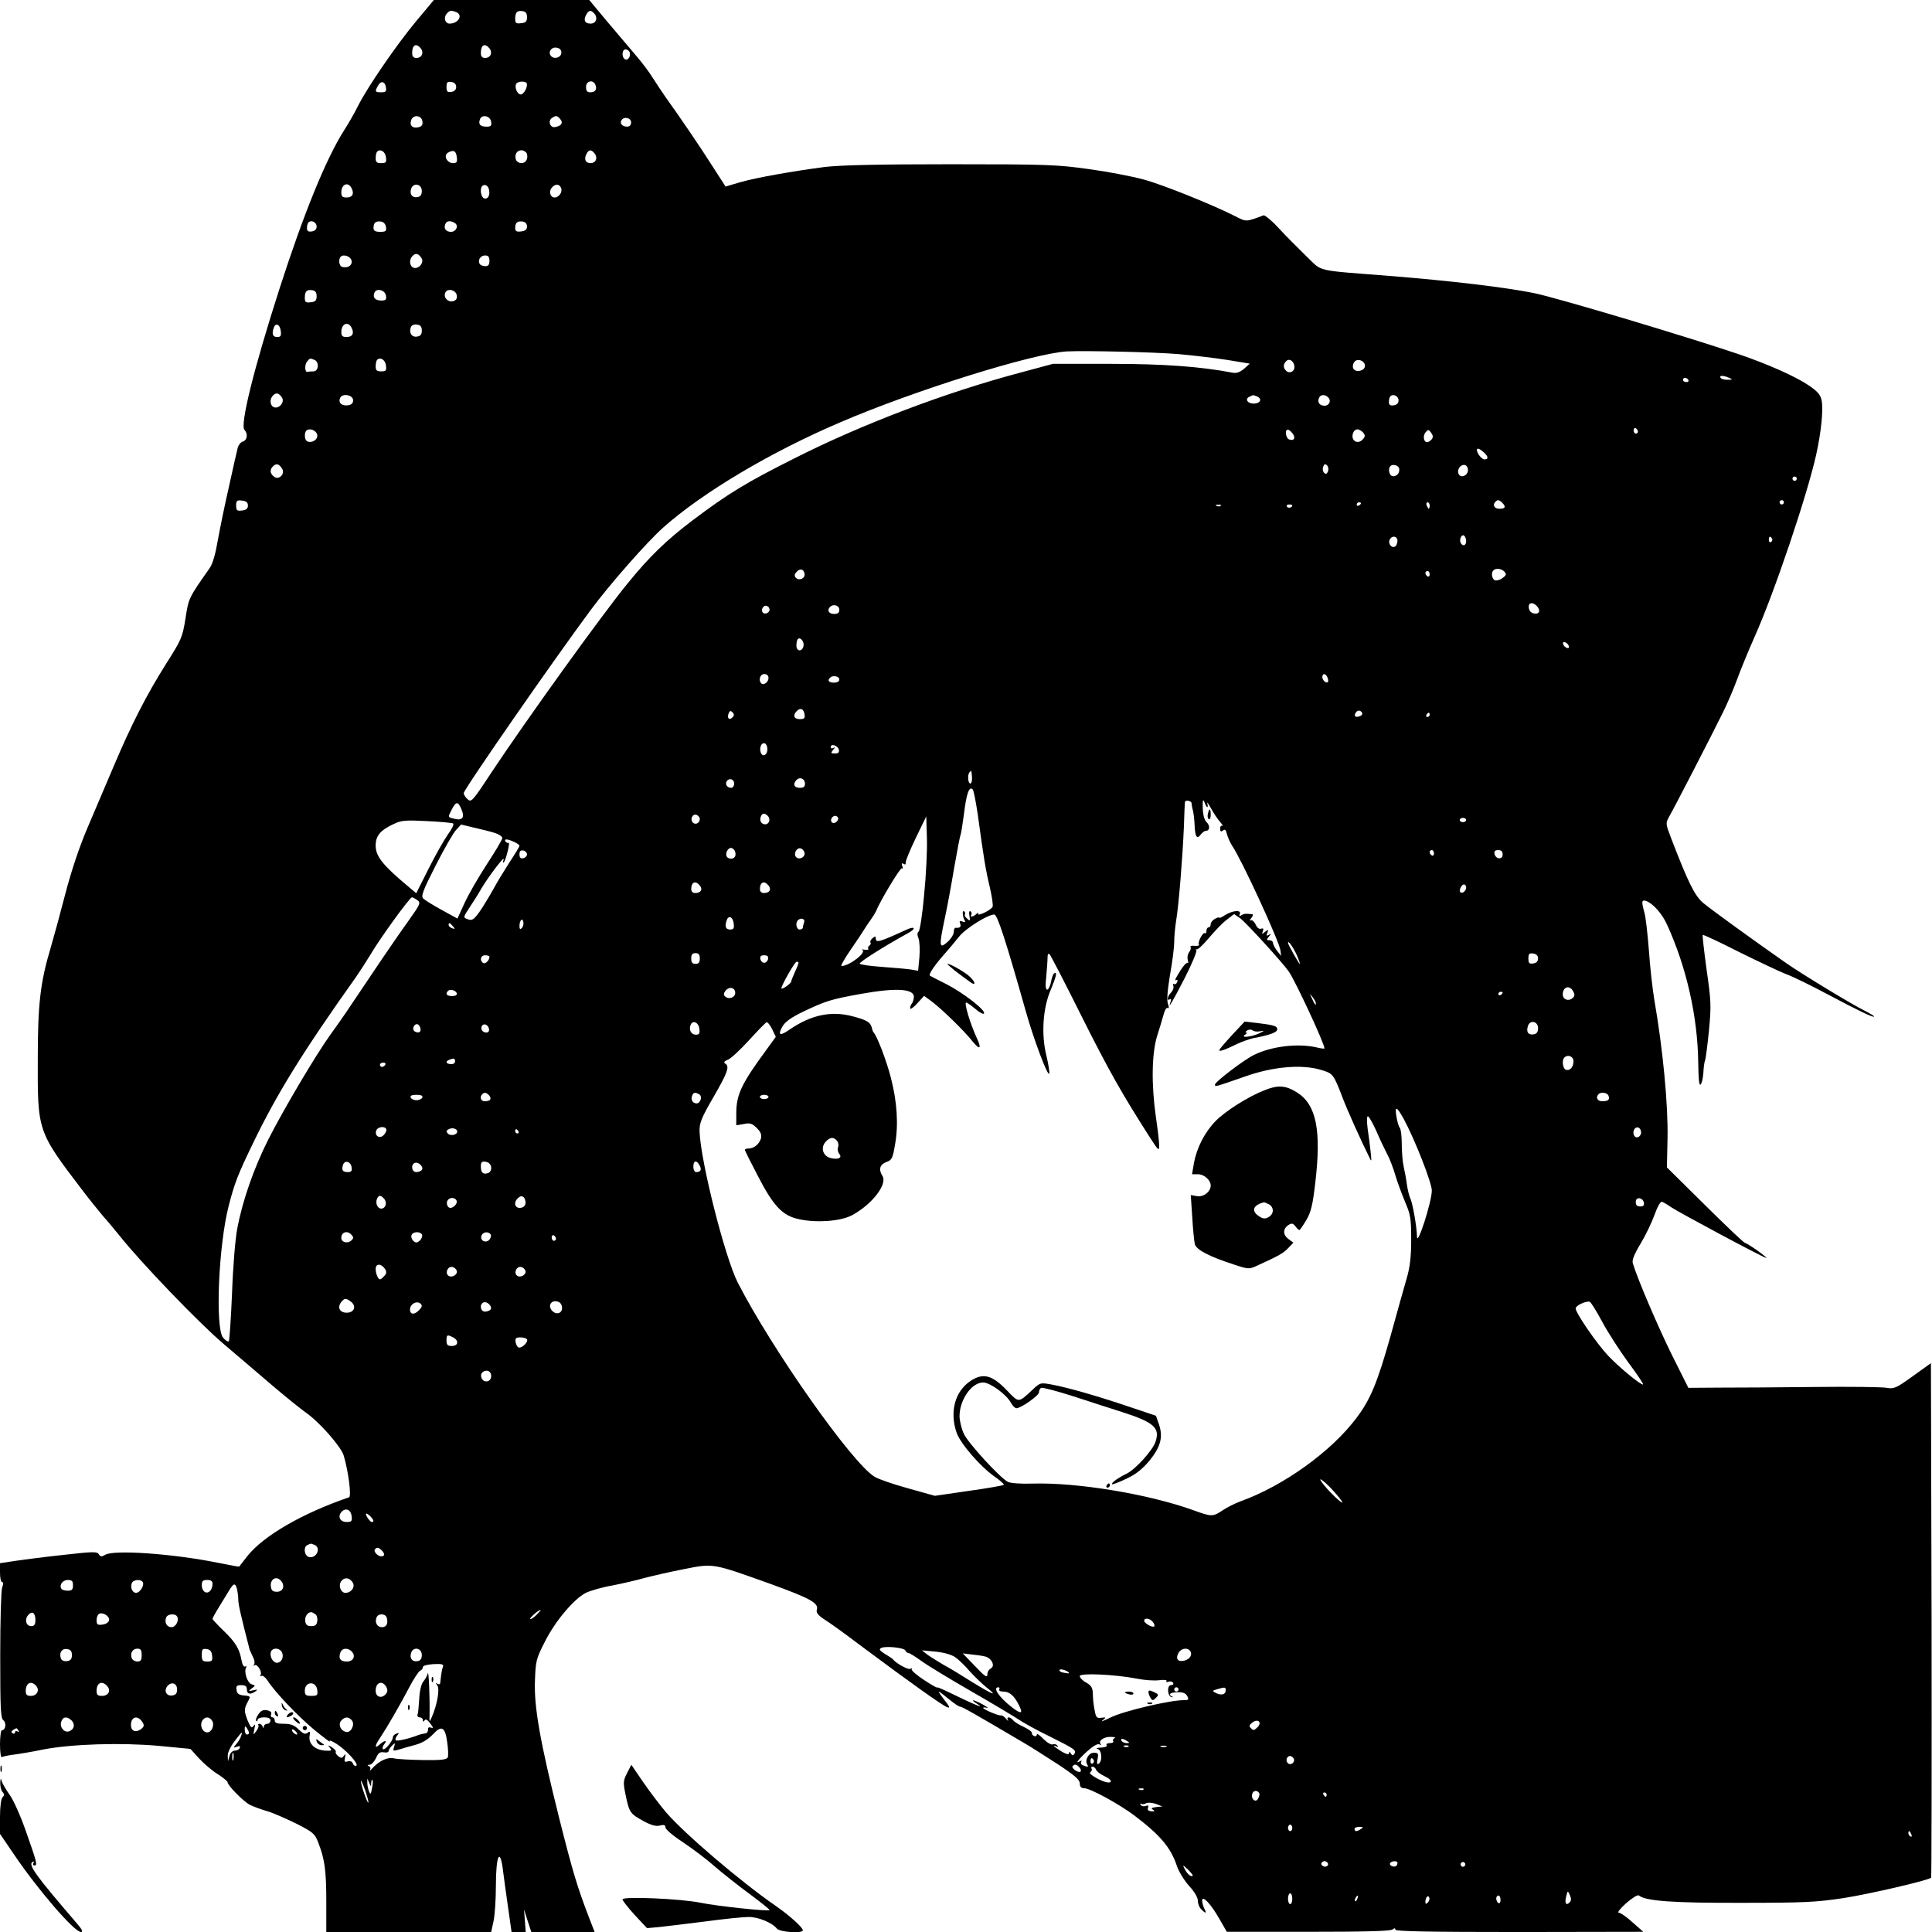 <?xml version="1.0" standalone="no"?>
<!DOCTYPE svg PUBLIC "-//W3C//DTD SVG 20010904//EN"
 "http://www.w3.org/TR/2001/REC-SVG-20010904/DTD/svg10.dtd">
<svg version="1.0" xmlns="http://www.w3.org/2000/svg"
 width="900pt" height="900pt" viewBox="0 0 900 900"
 preserveAspectRatio="xMidYMid meet">

<g transform="translate(0,900) scale(0.1,-0.1)"
fill="#000000" stroke="none">
<path d="M1940 8903 c-91 -109 -225 -304 -271 -394 -16 -33 -46 -85 -66 -116
-84 -132 -188 -387 -301 -738 -120 -373 -185 -636 -163 -658 17 -17 13 -48 -8
-54 -10 -3 -21 -17 -24 -31 -4 -15 -22 -94 -40 -177 -19 -82 -42 -195 -52
-250 -11 -65 -24 -111 -38 -131 -99 -141 -98 -139 -113 -235 -14 -89 -19 -99
-92 -214 -88 -140 -158 -275 -243 -476 -34 -79 -88 -207 -121 -284 -38 -89
-76 -202 -104 -310 -24 -93 -55 -206 -68 -250 -48 -160 -60 -262 -60 -515 -1
-342 -3 -338 212 -620 31 -41 73 -92 92 -115 20 -22 53 -62 75 -89 103 -130
374 -411 486 -506 68 -58 172 -146 231 -197 59 -50 127 -105 151 -122 63 -43
165 -159 178 -201 22 -74 37 -191 25 -195 -217 -74 -398 -179 -473 -273 -20
-26 -38 -48 -39 -50 0 -1 -45 7 -99 18 -206 42 -485 62 -525 37 -17 -10 -22
-9 -30 3 -8 13 -28 12 -162 -3 -84 -9 -186 -22 -226 -28 l-72 -11 0 -44 c0
-24 4 -44 10 -44 6 0 6 -9 0 -25 -5 -13 -9 -156 -9 -316 0 -250 2 -294 15
-303 15 -12 10 -46 -7 -46 -5 0 -9 -30 -9 -66 0 -38 4 -63 9 -59 6 3 29 8 53
11 24 3 86 13 138 24 135 26 364 33 541 17 l146 -14 41 -45 c23 -25 62 -58 87
-73 25 -16 45 -33 45 -37 0 -15 73 -89 103 -105 16 -8 53 -22 81 -30 28 -8 89
-35 136 -58 77 -39 87 -47 102 -87 30 -76 38 -129 38 -275 l0 -143 384 0 384
0 11 50 c6 28 11 101 11 163 0 148 20 186 34 67 4 -30 14 -106 23 -167 l16
-113 33 0 33 0 -4 53 -4 52 17 -53 17 -52 147 0 148 0 -26 67 c-56 146 -77
217 -139 463 -89 356 -118 519 -113 641 3 92 6 103 47 183 48 95 134 197 190
226 21 10 75 26 122 34 46 9 116 25 154 36 39 10 121 29 184 41 135 27 131 27
399 -69 188 -68 227 -90 217 -121 -4 -13 6 -26 37 -46 24 -15 95 -66 158 -114
251 -187 389 -285 413 -294 14 -5 10 4 -13 33 -17 22 -29 40 -27 40 3 0 24
-16 47 -35 23 -19 46 -35 52 -35 9 0 64 -31 303 -172 28 -16 96 -60 152 -96
79 -52 102 -72 103 -89 0 -16 6 -23 20 -23 28 0 162 -73 234 -127 121 -92 170
-149 199 -237 9 -26 35 -68 57 -92 24 -26 40 -53 40 -68 0 -14 7 -32 16 -40
21 -22 27 -20 14 3 -5 11 -10 28 -10 37 0 28 41 -15 81 -86 l34 -59 379 0
c260 0 384 3 393 11 9 7 13 7 13 -1 0 -8 157 -11 578 -11 l577 1 -50 44 c-27
25 -56 45 -64 45 -9 0 7 20 34 44 30 26 54 41 60 36 31 -26 162 -35 480 -34
289 0 347 3 472 22 123 19 397 83 409 95 2 2 3 542 2 1200 l-3 1197 -85 -61
c-76 -55 -88 -60 -120 -54 -19 4 -172 6 -340 4 -168 -2 -368 -3 -445 -3 l-140
-1 -77 154 c-64 130 -158 348 -182 427 -4 14 7 42 36 90 23 38 52 98 65 134
13 37 28 64 35 62 6 -2 25 -13 42 -25 33 -23 433 -237 444 -237 4 0 -15 16
-42 35 -27 19 -53 35 -57 35 -5 0 -88 79 -186 176 l-178 176 3 137 c3 152 -21
412 -62 646 -8 50 -20 153 -25 230 -6 77 -15 156 -21 175 -14 50 -13 60 8 53
33 -12 75 -59 99 -113 90 -198 141 -426 144 -638 1 -78 4 -111 11 -104 6 6 11
30 13 54 1 24 4 50 8 58 3 8 11 71 18 140 11 115 10 137 -11 283 -12 87 -20
160 -18 162 2 2 78 -33 168 -79 91 -45 190 -92 221 -104 31 -11 120 -55 197
-96 139 -74 212 -109 212 -101 0 3 -19 14 -42 26 -63 31 -293 171 -365 221
-152 106 -352 251 -389 282 -40 34 -70 95 -151 306 -24 63 -24 66 -8 95 23 39
197 377 248 480 22 44 53 116 69 160 16 44 52 132 80 195 94 210 245 659 288
850 24 108 34 210 26 254 -5 26 -18 42 -59 70 -60 41 -189 99 -327 146 -242
82 -847 263 -955 285 -135 27 -386 57 -675 80 -353 28 -306 17 -386 93 -38 37
-96 95 -128 130 -32 35 -64 61 -70 59 -83 -31 -79 -31 -132 -4 -109 55 -340
148 -427 171 -51 14 -164 36 -252 48 -149 21 -194 23 -645 23 -344 0 -516 -4
-590 -13 -152 -20 -315 -49 -393 -71 l-67 -20 -58 90 c-56 89 -164 247 -219
323 -15 21 -42 62 -60 90 -17 28 -53 76 -80 107 -26 31 -86 101 -133 157 l-85
102 -362 0 -362 0 -81 -97z m184 41 c35 -13 12 -54 -30 -54 -20 0 -29 27 -14
45 14 17 21 18 44 9z m331 -24 c0 -20 -6 -26 -27 -28 -24 -3 -28 0 -28 21 0
30 9 39 35 35 14 -2 20 -10 20 -28z m315 15 c16 -20 6 -45 -19 -45 -26 0 -34
15 -21 40 13 24 23 25 40 5z m-810 -160 c16 -20 5 -45 -20 -45 -14 0 -20 7
-20 23 0 38 18 48 40 22z m320 0 c16 -20 5 -45 -20 -45 -14 0 -20 7 -20 23 0
38 18 48 40 22z m335 -20 c0 -22 -31 -33 -47 -17 -17 17 -1 44 24 40 15 -2 23
-10 23 -23z m318 2 c7 -19 -8 -41 -22 -33 -16 10 -14 46 3 46 8 0 16 -6 19
-13z m-1135 -165 c3 -18 -2 -22 -22 -22 -29 0 -31 3 -15 31 13 25 33 20 37 -9z
m327 3 c0 -13 -8 -21 -22 -23 -19 -3 -23 1 -23 23 0 22 4 26 23 23 14 -2 22
-10 22 -23z m328 18 c8 -14 -12 -53 -27 -53 -16 0 -31 34 -21 50 7 12 42 13
48 3z m321 -9 c8 -21 -1 -34 -25 -34 -14 0 -19 7 -19 25 0 29 34 36 44 9z
m-806 -170 c2 -14 -3 -23 -16 -26 -29 -8 -45 6 -37 31 9 29 49 25 53 -5z m320
-1 c3 -19 -1 -23 -22 -23 -29 0 -39 11 -30 35 10 24 48 15 52 -12z m322 12
c15 -18 5 -32 -25 -37 -23 -4 -34 30 -13 43 18 12 24 11 38 -6z m330 -15 c0
-13 -7 -20 -19 -20 -22 0 -35 15 -26 30 12 19 45 11 45 -10z m-1142 -163 c3
-23 0 -27 -22 -27 -21 0 -26 5 -26 23 0 13 3 27 7 31 15 14 38 0 41 -27z m330
0 c3 -22 -1 -27 -17 -27 -29 0 -47 36 -24 49 26 15 38 8 41 -22z m326 18 c8
-23 -4 -45 -25 -45 -11 0 -22 7 -25 15 -9 23 3 45 25 45 10 0 21 -7 25 -15z
m316 0 c16 -20 6 -45 -19 -45 -23 0 -32 18 -19 43 11 21 22 22 38 2z m-1132
-162 c13 -26 4 -43 -24 -43 -18 0 -24 5 -24 23 0 40 32 52 48 20z m327 -13 c0
-16 -6 -26 -19 -28 -25 -5 -39 12 -31 38 10 31 50 24 50 -10z m313 6 c6 -27
-6 -46 -23 -40 -15 6 -21 45 -8 58 11 10 28 1 31 -18z m336 8 c7 -19 -10 -44
-31 -44 -19 0 -28 27 -13 45 16 20 36 19 44 -1z m-1139 -179 c0 -13 -8 -21
-22 -23 -17 -3 -23 2 -23 16 0 10 3 22 7 26 13 13 38 1 38 -19z m323 -2 c3
-20 -1 -23 -27 -23 -23 0 -31 5 -31 18 0 25 10 33 35 30 12 -2 21 -12 23 -25z
m321 18 c19 -12 6 -41 -18 -41 -23 0 -35 15 -27 35 6 17 24 19 45 6z m336 -16
c0 -14 -8 -21 -27 -23 -22 -3 -28 1 -28 16 0 25 10 33 35 30 12 -2 20 -10 20
-23z m-491 -148 c13 -21 -15 -53 -38 -44 -19 8 -21 38 -4 55 15 15 28 11 42
-11z m-326 -13 c3 -22 -20 -35 -45 -27 -14 5 -17 35 -6 47 14 14 48 1 51 -20z
m642 1 c0 -18 -5 -25 -19 -25 -11 0 -23 5 -26 10 -11 18 3 40 25 40 15 0 20
-7 20 -25z m-805 -165 c0 -20 -6 -26 -27 -28 -24 -3 -28 0 -28 21 0 30 9 39
35 35 14 -2 20 -10 20 -28z m323 3 c3 -19 -1 -23 -22 -23 -28 0 -41 14 -32 36
9 24 50 13 54 -13z m330 1 c2 -15 -3 -23 -17 -27 -24 -6 -46 16 -37 39 9 23
50 14 54 -12z m-820 -167 c3 -22 -1 -27 -17 -27 -21 0 -26 15 -15 45 9 23 29
13 32 -18z m330 16 c13 -26 4 -43 -24 -43 -18 0 -24 5 -24 23 0 40 32 52 48
20z m327 -13 c0 -18 -6 -26 -23 -28 -24 -4 -38 18 -28 44 3 9 15 14 28 12 17
-2 23 -10 23 -28z m3530 -110 c66 -6 167 -18 224 -27 l103 -17 -27 -24 c-19
-16 -35 -22 -54 -18 -146 28 -317 41 -566 41 l-270 0 -145 -39 c-352 -93 -740
-240 -1059 -401 -225 -113 -309 -164 -476 -290 -120 -91 -199 -167 -299 -290
-117 -142 -476 -641 -639 -887 -86 -131 -92 -137 -109 -121 -10 9 -18 22 -18
28 0 17 422 625 593 855 89 120 260 314 336 382 183 163 500 352 826 491 349
150 899 321 1055 330 91 4 408 -3 525 -13z m-4031 -26 c24 -9 21 -54 -4 -54
-11 0 -23 -1 -27 -2 -13 -5 -15 32 -3 47 14 17 13 17 34 9z m334 -27 c3 -23 0
-27 -22 -27 -21 0 -26 5 -26 23 0 13 3 27 7 31 15 14 38 0 41 -27z m4232 -7
c0 -22 -24 -32 -39 -17 -14 14 -14 30 1 45 15 15 38 -2 38 -28z m328 2 c-4
-22 -46 -28 -54 -8 -4 9 -1 23 6 31 16 19 53 1 48 -23z m1697 -52 c18 -8 17
-9 -7 -9 -15 -1 -30 4 -33 9 -7 12 12 12 40 0z m-190 -10 c3 -5 -1 -10 -9 -10
-9 0 -16 5 -16 10 0 6 4 10 9 10 6 0 13 -4 16 -10z m-6551 -83 c13 -21 -15
-53 -38 -44 -19 8 -21 38 -4 55 15 15 28 11 42 -11z m331 -12 c0 -13 -8 -21
-24 -23 -28 -4 -46 11 -37 33 9 25 61 16 61 -10z m4209 19 c28 -11 18 -34 -14
-34 -30 0 -43 23 -17 33 6 3 13 6 14 6 1 1 8 -2 17 -5z m333 -5 c16 -16 5 -39
-17 -39 -23 0 -34 16 -26 35 6 18 28 19 43 4z m328 -14 c0 -13 -8 -21 -22 -23
-17 -3 -23 2 -23 16 0 10 3 22 7 26 13 13 38 1 38 -19z m1115 -146 c0 -5 -4
-9 -10 -9 -5 0 -10 7 -10 16 0 8 5 12 10 9 6 -3 10 -10 10 -16z m-6152 -16 c3
-22 -28 -40 -48 -28 -12 7 -13 38 -3 49 15 14 48 1 51 -21z m4546 4 c12 -19 3
-32 -19 -24 -17 7 -21 51 -3 45 6 -2 16 -12 22 -21z m326 8 c10 -12 10 -18 0
-30 -25 -30 -61 -7 -46 30 3 8 12 15 19 15 8 0 20 -7 27 -15z m319 -32 c-6 -7
-16 -13 -21 -13 -16 0 -21 30 -7 46 12 14 14 14 26 -2 9 -13 10 -21 2 -31z
m243 -60 c22 -20 23 -33 3 -33 -12 0 -35 28 -35 44 0 11 13 6 32 -11z m-5598
-76 c16 -25 -16 -56 -38 -37 -19 15 -20 32 -4 48 15 15 28 11 42 -11z m4872
-13 c-5 -13 -10 -14 -18 -6 -6 6 -8 18 -4 28 5 13 10 14 18 6 6 -6 8 -18 4
-28z m332 2 c-4 -25 -36 -34 -44 -12 -10 26 3 45 26 39 14 -4 20 -12 18 -27z
m320 0 c-4 -25 -36 -34 -44 -12 -8 21 13 46 32 39 8 -3 14 -15 12 -27z m1532
-36 c0 -5 -4 -10 -10 -10 -5 0 -10 5 -10 10 0 6 5 10 10 10 6 0 10 -4 10 -10z
m-7215 -125 c0 -14 -8 -21 -27 -23 -24 -3 -28 0 -28 23 0 23 4 26 28 23 19 -2
27 -9 27 -23z m5843 13 c19 -19 14 -28 -13 -28 -24 0 -34 18 -18 33 9 10 17 9
31 -5z m1312 2 c0 -5 -4 -10 -10 -10 -5 0 -10 5 -10 10 0 6 5 10 10 10 6 0 10
-4 10 -10z m-1970 -4 c0 -3 -4 -8 -10 -11 -5 -3 -10 -1 -10 4 0 6 5 11 10 11
6 0 10 -2 10 -4z m320 -11 c0 -8 -2 -15 -4 -15 -2 0 -6 7 -10 15 -3 8 -1 15 4
15 6 0 10 -7 10 -15z m-973 -1 c-3 -3 -12 -4 -19 -1 -8 3 -5 6 6 6 11 1 17 -2
13 -5z m333 2 c0 -11 -19 -15 -25 -6 -3 5 1 10 9 10 9 0 16 -2 16 -4z m810
-167 c0 -20 -15 -26 -25 -9 -9 15 3 43 15 35 5 -3 10 -15 10 -26z m-320 2 c0
-11 -5 -23 -11 -27 -15 -9 -33 12 -26 30 9 23 37 20 37 -3z m1745 10 c3 -5 1
-12 -5 -16 -5 -3 -10 1 -10 9 0 18 6 21 15 7z m-4507 -164 c4 -21 -25 -34 -40
-19 -8 8 -8 16 2 27 16 19 34 15 38 -8z m3261 9 c10 -11 7 -17 -10 -29 -12 -9
-28 -13 -35 -10 -14 5 -19 35 -7 46 11 12 40 8 52 -7z m-349 -12 c0 -8 -4 -12
-10 -9 -5 3 -10 10 -10 16 0 5 5 9 10 9 6 0 10 -7 10 -16z m498 -146 c20 -20
14 -40 -10 -36 -15 2 -24 11 -26 26 -4 24 16 30 36 10z m-3573 -19 c0 -7 -8
-15 -17 -17 -18 -3 -25 18 -11 32 10 10 28 1 28 -15z m325 1 c0 -15 -7 -20
-25 -20 -24 0 -34 18 -18 33 15 15 43 7 43 -13z m-167 -170 c-7 -28 -33 -25
-33 3 0 13 3 27 7 30 11 12 31 -13 26 -33z m3565 1 c3 -8 -1 -12 -9 -9 -7 2
-15 10 -17 17 -3 8 1 12 9 9 7 -2 15 -10 17 -17z m-3728 -150 c0 -19 -23 -35
-34 -24 -14 15 -5 43 14 43 13 0 20 -7 20 -19z m2604 3 c4 -9 4 -19 2 -21 -8
-8 -26 8 -26 23 0 19 16 18 24 -2z m-2274 -9 c0 -9 -9 -15 -25 -15 -24 0 -32
10 -18 23 12 13 43 7 43 -8z m-162 -163 c3 -18 -2 -22 -22 -22 -28 0 -34 18
-14 38 17 17 32 10 36 -16z m-336 -14 c-15 -15 -26 -4 -18 18 5 13 9 15 18 6
9 -9 9 -15 0 -24z m2933 22 c3 -6 -1 -13 -10 -16 -19 -8 -30 0 -20 15 8 14 22
14 30 1z m315 -10 c0 -5 -5 -10 -11 -10 -5 0 -7 5 -4 10 3 6 8 10 11 10 2 0 4
-4 4 -10z m-3085 -160 c0 -27 -22 -39 -31 -16 -8 22 3 49 19 43 6 -2 12 -14
12 -27z m333 -3 c2 -12 -3 -17 -18 -17 -20 0 -21 2 -9 17 10 11 10 14 2 9 -8
-4 -13 -2 -13 4 0 18 34 7 38 -13z m620 -127 c1 -16 -2 -30 -8 -30 -11 0 -14
43 -3 53 9 10 8 10 11 -23z m-778 -31 c0 -14 -7 -19 -25 -19 -26 0 -33 18 -14
37 16 16 39 5 39 -18z m-330 1 c0 -11 -6 -20 -14 -20 -18 0 -29 16 -21 30 11
18 35 11 35 -10z m1135 -145 c27 -199 37 -259 56 -338 10 -43 16 -84 13 -91
-3 -7 -20 -19 -39 -28 -20 -9 -32 -11 -28 -4 3 6 0 5 -8 -1 -15 -15 -33 -17
-24 -4 3 5 1 12 -4 16 -6 3 -8 -6 -5 -21 4 -24 3 -26 -10 -14 -9 7 -14 16 -11
20 3 5 1 11 -4 15 -10 6 -7 -27 4 -45 4 -6 -1 -7 -11 -3 -13 5 -16 3 -11 -10
6 -15 -2 -21 -23 -19 -3 0 -7 -9 -7 -21 -1 -12 -15 -33 -30 -46 -38 -33 -39
-19 -13 105 12 55 32 163 45 242 14 79 27 147 29 151 3 4 10 50 17 102 11 92
24 128 40 112 5 -5 15 -58 24 -118z m1069 35 c3 0 3 8 0 18 -3 9 5 -1 17 -23
12 -22 31 -51 43 -64 11 -13 16 -22 11 -18 -6 3 -11 -3 -11 -13 0 -14 4 -16
13 -9 9 8 14 4 19 -18 4 -15 15 -39 24 -53 43 -62 220 -446 225 -488 l3 -25
-19 24 c-10 13 -19 30 -19 37 0 6 -7 12 -16 12 -14 0 -15 2 -3 17 12 14 12 16
0 8 -11 -6 -13 -4 -7 10 6 16 4 16 -11 4 -15 -12 -16 -12 -10 3 4 12 2 15 -8
12 -9 -4 -19 4 -26 20 -7 14 -17 22 -23 19 -6 -4 -5 1 3 10 7 9 10 18 5 18
-31 4 -40 3 -52 -5 -9 -6 -11 -4 -6 7 7 20 -35 16 -71 -7 -14 -9 -25 -14 -25
-11 0 3 -9 1 -20 -5 -11 -6 -20 -17 -20 -25 0 -8 -4 -15 -10 -15 -5 0 -10 -7
-10 -17 0 -9 -3 -13 -7 -10 -8 8 -35 -42 -28 -53 3 -5 -6 -7 -20 -6 -13 2 -22
-1 -19 -6 3 -5 0 -15 -6 -23 -7 -8 -10 -24 -7 -36 3 -12 3 -18 0 -15 -6 6 -28
-22 -51 -63 -8 -13 -9 -20 -3 -17 7 4 8 1 5 -8 -3 -9 -10 -13 -15 -10 -5 3 -6
-1 -3 -9 3 -8 -2 -21 -10 -30 -18 -17 -22 -42 -6 -32 6 4 7 -1 3 -12 -14 -39
7 -3 66 111 33 65 58 124 54 130 -3 6 -3 8 1 4 5 -4 30 20 57 52 27 32 64 71
83 85 l35 27 29 -20 c26 -19 198 -207 226 -248 32 -47 166 -335 166 -358 0 -2
-17 0 -37 5 -88 20 -212 5 -293 -36 -48 -24 -180 -125 -180 -137 0 -12 -2 -12
139 37 129 46 262 58 352 32 60 -18 60 -18 104 -132 21 -56 86 -200 121 -270
14 -30 14 -30 9 20 -3 28 -9 76 -14 108 -4 33 -4 57 1 57 5 0 22 -30 39 -67
16 -38 39 -86 50 -107 12 -21 29 -66 39 -100 10 -34 31 -90 46 -126 25 -58 28
-77 28 -175 0 -80 -6 -129 -21 -180 -11 -38 -46 -162 -77 -275 -60 -212 -92
-289 -156 -374 -117 -157 -341 -318 -542 -390 -26 -10 -63 -28 -83 -42 -45
-30 -51 -30 -136 1 -208 75 -539 130 -749 124 -56 -2 -103 2 -115 8 -40 22
-185 181 -205 224 -11 24 -20 61 -20 82 0 76 56 157 110 157 32 0 109 -56 129
-94 8 -14 19 -26 26 -26 21 0 105 59 105 74 0 8 4 17 10 21 5 3 74 -15 152
-40 79 -26 179 -58 223 -72 150 -48 180 -74 158 -139 -13 -40 -93 -128 -133
-148 -43 -21 -75 -44 -69 -50 2 -2 32 9 67 26 45 21 74 45 107 84 52 64 64
110 44 169 l-14 40 -125 42 c-148 50 -284 89 -359 103 -54 10 -55 10 -90 -23
-69 -64 -63 -63 -122 -2 -68 70 -109 81 -168 42 -72 -48 -98 -143 -65 -240 18
-52 112 -161 181 -208 24 -17 42 -33 39 -36 -3 -3 -76 -16 -163 -28 l-158 -23
-125 35 c-69 19 -139 43 -156 54 -106 65 -476 591 -637 904 -60 118 -174 568
-178 705 -1 38 8 62 65 160 67 116 76 143 54 156 -8 5 -4 11 14 18 14 6 58 47
98 91 40 44 76 81 81 83 5 2 16 -13 26 -32 l17 -36 -42 -58 c-118 -160 -142
-211 -142 -299 l0 -55 35 6 c29 6 39 3 61 -19 18 -18 23 -31 19 -48 -8 -27
-33 -47 -57 -47 -10 0 -18 -3 -18 -6 0 -4 26 -56 58 -117 75 -146 117 -191
197 -207 81 -17 189 -9 242 18 92 48 169 145 144 184 -19 30 -13 53 18 65 26
9 30 17 41 84 16 91 9 198 -20 309 -19 76 -65 196 -80 210 -3 3 -6 12 -8 20
-6 28 -23 38 -87 55 -101 28 -197 8 -298 -62 -45 -31 -55 -25 -31 17 13 21 42
42 99 69 103 49 127 56 264 81 174 31 255 24 248 -19 -2 -11 -6 -24 -10 -27
-4 -4 -7 -13 -7 -21 0 -7 15 3 33 23 l32 35 34 -25 c45 -33 152 -137 189 -184
38 -47 47 -39 20 18 -29 64 -58 160 -47 160 4 0 24 -14 43 -30 19 -17 37 -26
40 -21 9 15 -99 98 -178 138 -39 19 -72 37 -74 38 -7 6 20 46 61 93 23 26 57
66 75 89 31 39 134 103 164 103 14 0 54 -123 145 -445 37 -133 105 -314 111
-296 2 7 -4 44 -13 82 -25 99 -17 222 19 306 27 65 32 88 17 79 -5 -3 -12 -22
-15 -41 -4 -19 -12 -35 -18 -35 -7 0 -9 20 -4 61 3 34 6 73 6 87 0 17 3 23 10
16 5 -5 73 -136 149 -289 125 -249 187 -360 322 -570 36 -56 39 -58 39 -30 0
17 -7 75 -15 130 -22 152 -20 298 6 381 12 38 23 74 24 79 11 41 18 54 26 49
5 -3 5 6 0 19 -6 16 -3 59 9 133 11 60 20 130 20 155 0 25 4 70 9 100 12 70
30 294 36 434 2 61 4 113 5 118 0 12 30 8 31 -5 0 -7 3 -22 6 -33 3 -11 7 -41
8 -68 2 -55 11 -69 29 -44 7 9 18 17 24 17 18 0 20 24 3 40 -10 9 -17 34 -18
65 -1 38 1 45 8 28 4 -13 11 -23 13 -23z m-3474 -11 c16 -37 4 -53 -34 -43
-31 7 -30 7 -11 44 20 38 29 38 45 -1z m1110 -44 c0 -19 -20 -29 -32 -17 -15
15 -2 43 17 36 8 -3 15 -12 15 -19z m317 14 c14 -14 6 -39 -12 -39 -18 0 -28
17 -21 35 6 18 18 19 33 4z m327 -8 c3 -5 -1 -14 -8 -20 -16 -13 -32 2 -21 19
8 12 22 13 29 1z m401 -360 c-8 -91 -20 -168 -26 -171 -6 -5 -7 -15 0 -32 5
-14 7 -53 4 -87 l-6 -63 -36 6 c-20 3 -80 8 -134 12 -54 4 -100 10 -102 15 -4
6 115 82 225 142 42 23 31 35 -12 14 -120 -55 -138 -60 -138 -40 0 12 -3 13
-15 3 -8 -7 -13 -16 -10 -20 3 -5 1 -11 -5 -15 -6 -4 -8 -10 -5 -15 3 -4 -5
-6 -17 -4 -13 2 -18 2 -11 -1 22 -11 -60 -75 -97 -75 -5 0 14 34 43 76 29 42
57 84 62 93 6 9 19 30 31 46 12 17 23 35 25 40 18 47 113 204 120 200 5 -4 6
2 2 11 -4 12 -3 15 6 10 8 -5 11 -3 10 5 -1 8 20 59 47 115 l49 101 3 -101 c2
-56 -4 -175 -13 -265z m2525 349 c0 -5 -7 -10 -15 -10 -8 0 -15 5 -15 10 0 6
7 10 15 10 8 0 15 -4 15 -10z m-4719 -16 c5 -3 -6 -27 -25 -52 -18 -26 -59
-98 -90 -160 l-57 -113 -32 27 c-124 103 -157 145 -157 195 0 45 21 71 83 100
37 18 56 19 156 14 62 -3 117 -8 122 -11z m197 -45 c17 -6 32 -16 32 -23 0 -7
-32 -61 -72 -122 -39 -60 -86 -141 -104 -181 l-33 -72 -73 40 c-40 22 -79 46
-86 53 -12 11 -2 37 57 153 39 77 82 152 95 166 l24 26 63 -15 c35 -8 79 -19
97 -25z m87 -41 c14 -6 25 -14 25 -18 0 -4 -22 -40 -49 -81 -26 -41 -56 -90
-66 -109 -10 -19 -36 -63 -58 -98 -34 -51 -45 -61 -62 -56 -29 9 -29 9 2 56
16 24 41 63 55 88 34 58 113 161 104 135 -4 -11 -4 -16 1 -12 10 11 31 97 22
91 -4 -2 -10 0 -14 6 -8 13 8 13 40 -2z m1029 -44 c7 -19 -1 -34 -19 -34 -8 0
-16 4 -19 9 -9 14 4 41 19 41 7 0 16 -7 19 -16z m324 -7 c4 -20 -25 -34 -39
-20 -14 14 1 45 20 41 9 -2 17 -11 19 -21z m-1293 -7 c0 -8 -8 -16 -17 -18
-13 -2 -18 3 -18 18 0 15 5 20 18 18 9 -2 17 -10 17 -18z m4225 4 c0 -8 -4
-12 -10 -9 -5 3 -10 10 -10 16 0 5 5 9 10 9 6 0 10 -7 10 -16z m320 -5 c0 -25
-33 -22 -38 4 -2 12 3 17 17 17 15 0 21 -6 21 -21z m-3740 -144 c15 -18 5 -35
-21 -35 -12 0 -19 7 -19 18 0 33 20 42 40 17z m320 0 c15 -18 5 -35 -21 -35
-12 0 -19 7 -19 18 0 33 20 42 40 17z m3250 -9 c0 -16 -18 -31 -27 -22 -8 8 5
36 17 36 5 0 10 -6 10 -14z m-4886 -59 c17 -12 14 -19 -38 -92 -31 -43 -110
-157 -174 -253 -131 -195 -129 -193 -193 -282 -69 -96 -218 -348 -288 -486
-68 -134 -122 -289 -146 -419 -9 -46 -20 -181 -24 -299 -5 -119 -12 -220 -15
-224 -4 -4 -16 4 -27 17 -37 45 -21 429 26 612 27 106 43 148 115 296 110 228
231 424 478 771 18 26 49 74 69 107 44 75 182 265 192 265 4 0 15 -6 25 -13z
m1474 -110 c3 -22 -1 -27 -17 -27 -21 0 -26 15 -15 45 9 23 29 13 32 -18z
m-987 -20 c-8 -8 -11 -5 -11 9 0 27 14 41 18 19 2 -9 -1 -22 -7 -28z m1315 27
c-3 -9 -6 -20 -6 -25 0 -5 -7 -9 -15 -9 -15 0 -21 31 -8 43 13 14 35 7 29 -9z
m-1636 -19 c11 -13 10 -14 -4 -9 -9 3 -16 10 -16 15 0 13 6 11 20 -6z m3931
-134 c10 -23 16 -41 14 -41 -4 0 -55 90 -55 98 0 14 24 -20 41 -57z m-2781
-16 c0 -18 -5 -25 -20 -25 -15 0 -20 7 -20 25 0 18 5 25 20 25 15 0 20 -7 20
-25z m3905 0 c0 -13 -8 -21 -22 -23 -19 -3 -23 1 -23 23 0 22 4 26 23 23 14
-2 22 -10 22 -23z m-4885 8 c0 -17 -19 -35 -29 -29 -18 12 -12 36 9 36 11 0
20 -3 20 -7z m1298 -10 c-2 -10 -10 -18 -18 -18 -8 0 -16 8 -18 18 -2 12 3 17
18 17 15 0 20 -5 18 -17z m142 -18 c0 -3 -7 -22 -17 -43 -9 -20 -17 -40 -17
-44 -1 -10 -46 -41 -46 -32 0 14 63 124 71 124 5 0 9 -2 9 -5z m-295 -140 c0
-22 -31 -33 -48 -16 -7 7 -6 15 3 26 17 21 45 15 45 -10z m3904 6 c8 -14 7
-22 -4 -31 -19 -16 -45 -6 -45 18 0 36 33 45 49 13z m-5201 -8 c2 -8 -6 -13
-22 -13 -25 0 -33 10 -19 24 10 10 36 3 41 -11z m4872 3 c0 -3 -4 -8 -10 -11
-5 -3 -10 -1 -10 4 0 6 5 11 10 11 6 0 10 -2 10 -4z m-870 -50 c0 -12 -5 -7
-19 24 -11 24 -11 24 3 6 9 -11 16 -24 16 -30z m-2872 -119 c3 -21 -1 -27 -16
-27 -22 0 -34 22 -25 45 9 25 38 13 41 -18z m3907 3 c0 -16 -6 -26 -19 -28
-25 -5 -37 9 -29 36 8 33 48 26 48 -8z m-5208 5 c7 -20 -2 -29 -21 -22 -9 4
-13 13 -10 22 8 19 23 19 31 0z m321 -8 c2 -10 -3 -17 -12 -17 -18 0 -29 16
-21 31 9 14 29 6 33 -14z m5052 -150 c0 -28 -17 -47 -36 -40 -14 5 -19 44 -7
56 16 17 43 6 43 -16z m-5210 -1 c0 -9 -9 -14 -20 -13 -22 1 -27 13 -7 20 21
9 27 7 27 -7z m-325 -16 c-3 -5 -10 -10 -16 -10 -5 0 -9 5 -9 10 0 6 7 10 16
10 8 0 12 -4 9 -10z m484 -143 c13 -16 5 -27 -21 -27 -18 0 -25 20 -11 33 10
10 19 8 32 -6z m979 5 c15 -10 5 -42 -13 -42 -18 0 -28 17 -21 35 6 17 15 18
34 7z m4235 -6 c7 -19 -1 -26 -30 -26 -22 0 -31 19 -16 33 11 12 41 7 46 -7z
m-5525 -8 c-3 -7 -15 -13 -28 -13 -13 0 -25 6 -27 13 -3 8 6 12 27 12 21 0 30
-4 28 -12z m1612 2 c0 -5 -9 -10 -20 -10 -11 0 -20 5 -20 10 0 6 9 10 20 10
11 0 20 -4 20 -10z m2959 -102 c50 -92 131 -297 131 -334 0 -52 -68 -263 -69
-215 -1 47 -21 162 -33 183 -4 10 -11 37 -14 60 -3 24 -10 61 -15 83 -5 22 -9
69 -9 106 0 36 -4 69 -9 75 -5 5 -12 29 -16 54 -8 50 1 47 34 -12z m-4739 -52
c0 -7 -7 -19 -15 -26 -19 -16 -41 1 -32 24 8 20 47 21 47 2z m330 -7 c0 -16
-31 -22 -43 -10 -9 9 -9 14 2 20 16 10 41 4 41 -10z m5515 -5 c0 -10 -8 -20
-17 -22 -18 -3 -26 27 -11 42 12 11 28 0 28 -20z m-5230 6 c3 -5 1 -10 -4 -10
-6 0 -11 5 -11 10 0 6 2 10 4 10 3 0 8 -4 11 -10z m1484 -44 c6 -7 9 -21 5
-30 -3 -9 -1 -23 5 -30 16 -19 -2 -29 -38 -21 -37 8 -50 48 -25 76 20 22 37
24 53 5z m-2261 -124 c3 -16 -2 -22 -16 -22 -25 0 -31 7 -25 31 7 27 37 20 41
-9z m328 -11 c-4 -6 -16 -11 -27 -11 -21 0 -27 35 -6 43 16 6 41 -18 33 -32z
m322 13 c2 -13 -4 -24 -13 -28 -24 -9 -35 1 -35 30 0 21 4 25 23 22 13 -2 23
-11 25 -24z m971 7 c11 -20 5 -31 -16 -31 -7 0 -13 11 -13 25 0 29 15 33 29 6z
m-1469 -156 c15 -18 6 -45 -14 -45 -17 0 -28 24 -20 45 8 19 18 19 34 0z m658
-12 c2 -12 -4 -23 -13 -27 -32 -12 -48 17 -23 42 17 17 32 10 36 -15z m-322 6
c10 -17 -23 -46 -37 -32 -7 7 -9 19 -6 27 7 18 33 21 43 5z m5532 -12 c2 -12
-3 -17 -17 -17 -15 0 -21 6 -21 21 0 25 33 22 38 -4z m-6019 -151 c9 -10 8
-16 -4 -26 -17 -14 -45 -7 -45 13 0 29 30 37 49 13z m327 3 c3 -6 -1 -18 -9
-27 -13 -12 -19 -13 -31 -3 -8 7 -12 19 -9 27 6 17 39 19 49 3z m320 0 c3 -6
0 -17 -7 -25 -18 -17 -44 -2 -36 20 7 18 33 21 43 5z m304 -20 c0 -5 -4 -9
-10 -9 -5 0 -10 7 -10 16 0 8 5 12 10 9 6 -3 10 -10 10 -16z m-796 -141 c8
-14 7 -22 -7 -35 -15 -16 -19 -16 -27 -3 -5 8 -10 25 -10 38 0 28 26 27 44 0z
m334 -9 c4 -19 -27 -34 -41 -20 -14 14 0 43 20 39 10 -2 19 -10 21 -19z m320
0 c4 -19 -27 -34 -41 -20 -14 14 0 43 20 39 10 -2 19 -10 21 -19z m-814 -142
c28 -21 17 -52 -19 -52 -33 0 -45 25 -25 50 15 18 21 19 44 2z m320 -38 c-22
-25 -44 -24 -44 1 0 25 30 42 48 28 10 -9 9 -15 -4 -29z m332 2 c-4 -6 -16
-11 -27 -11 -21 0 -27 35 -6 43 16 6 41 -18 33 -32z m332 11 c4 -28 -24 -40
-45 -19 -21 21 -9 49 19 45 15 -2 24 -11 26 -26z m4845 -68 c26 -49 81 -134
121 -189 41 -55 73 -102 70 -104 -6 -7 -110 78 -162 133 -54 57 -152 200 -152
221 0 13 46 35 65 31 6 -1 31 -42 58 -92z m-5352 -74 c28 -15 24 -40 -6 -40
-20 0 -25 5 -25 25 0 28 3 29 31 15z m344 -9 c7 -12 -24 -43 -39 -38 -6 2 -12
13 -14 25 -3 18 2 22 22 22 14 0 27 -4 31 -9z m-167 -175 c-2 -13 -10 -21 -23
-21 -23 0 -33 34 -14 45 20 13 40 -1 37 -24z m3927 -535 c50 -56 51 -69 1 -21
-50 48 -87 100 -51 70 11 -8 33 -30 50 -49z m-4577 -114 c3 -23 0 -27 -23 -27
-30 0 -43 24 -25 46 19 22 45 13 48 -19z m88 -1 c15 -16 18 -26 6 -26 -4 0
-13 9 -20 20 -14 23 -7 26 14 6z m-262 -132 c34 -13 11 -66 -25 -57 -22 6 -27
48 -6 56 6 3 13 6 14 6 1 1 8 -2 17 -5z m314 -26 c16 -16 15 -28 -2 -28 -17 0
-38 24 -29 33 9 10 17 9 31 -5z m-468 -143 c19 -23 8 -50 -20 -50 -19 0 -26 6
-28 24 -5 35 26 53 48 26z m333 -7 c13 -20 -6 -48 -34 -48 -22 0 -35 36 -18
56 15 18 38 15 52 -8z m-1303 -13 c0 -20 -5 -25 -24 -25 -14 0 -27 4 -30 9
-11 18 6 41 30 41 19 0 24 -5 24 -25z m325 15 c9 -14 -13 -50 -31 -50 -17 0
-28 24 -20 45 6 17 42 20 51 5z m325 -7 c0 -28 -16 -47 -34 -40 -9 4 -16 18
-16 32 0 20 5 25 25 25 17 0 25 -5 25 -17z m114 -25 c3 -13 6 -35 6 -49 0 -22
11 -71 53 -234 2 -5 9 -20 15 -33 7 -12 10 -28 6 -35 -4 -6 -4 -9 1 -5 11 11
38 -29 29 -44 -4 -6 -3 -8 3 -5 6 4 19 -6 29 -21 35 -55 141 -166 218 -230 44
-36 76 -60 72 -54 -4 7 8 3 26 -8 45 -26 111 -97 98 -105 -6 -3 -13 1 -16 10
-4 10 -13 13 -24 10 -15 -5 -17 -1 -13 17 4 18 2 20 -5 9 -9 -12 -13 -12 -26
-2 -9 7 -14 16 -12 20 3 4 -5 13 -17 21 -19 12 -21 11 -10 -2 11 -13 8 -15
-22 -13 -47 3 -78 31 -73 67 4 22 2 25 -9 16 -11 -8 -20 -5 -41 15 -21 21 -38
27 -70 27 -31 0 -42 4 -42 15 0 8 -5 15 -11 15 -6 0 -9 6 -6 14 4 9 -3 16 -19
19 -19 3 -29 -2 -41 -20 -9 -13 -13 -26 -9 -30 3 -3 6 -1 6 5 0 7 14 12 30 12
20 0 30 -5 30 -15 0 -8 -7 -15 -15 -15 -8 0 -15 -6 -16 -12 0 -10 -2 -10 -6 0
-2 6 -9 12 -14 12 -6 0 -8 -3 -5 -8 2 -4 -2 -16 -11 -27 -13 -19 -14 -18 -8
10 5 22 4 26 -4 15 -8 -12 -13 -8 -26 22 -18 46 -19 56 -1 90 14 26 14 27 -17
30 -24 2 -33 8 -35 26 -3 18 1 22 22 22 19 0 26 -5 26 -20 0 -22 17 -26 40 -9
12 8 10 10 -10 5 -23 -5 -24 -4 -7 9 18 13 18 13 -1 19 -20 7 -37 59 -25 79 3
5 1 7 -4 4 -7 -4 -14 8 -18 30 -10 53 -27 82 -84 137 -28 27 -51 52 -51 55 0
3 14 29 31 56 17 28 38 62 47 77 21 34 28 35 36 6z m1395 -121 c-13 -13 -26
-21 -29 -19 -5 4 38 42 48 42 3 0 -6 -10 -19 -23z m-2334 -23 c0 -22 -5 -29
-20 -29 -23 0 -32 30 -14 51 18 22 34 11 34 -22z m343 -2 c-2 -10 -15 -18 -31
-20 -23 -3 -27 0 -27 22 0 13 6 26 13 29 19 7 49 -13 45 -31z m960 29 c8 -4
12 -19 10 -32 -2 -18 -9 -24 -28 -24 -19 0 -26 6 -28 24 -3 20 11 41 28 41 3
0 11 -4 18 -9z m-643 -11 c11 -18 -6 -50 -26 -50 -22 0 -34 22 -25 45 6 17 42
20 51 5z m977 -7 c7 -27 -2 -43 -23 -43 -22 0 -34 22 -25 45 8 21 43 19 48 -2z
m3568 -18 c7 -9 10 -18 7 -21 -7 -8 -47 14 -47 26 0 15 26 12 40 -5z m-1152
-134 c2 -6 8 -11 13 -11 6 0 33 -17 62 -38 29 -21 133 -84 232 -141 99 -57
198 -116 220 -131 22 -15 87 -51 145 -79 118 -59 125 -64 115 -81 -6 -9 -10
-9 -16 1 -6 10 -9 10 -9 2 0 -8 -12 -5 -35 8 -19 12 -35 23 -35 26 0 2 5 1 12
-3 7 -4 8 -3 4 4 -4 6 -13 9 -21 6 -8 -3 -27 8 -44 25 -17 18 -31 27 -31 21 0
-7 -6 -10 -12 -7 -7 2 -12 9 -11 14 1 6 -16 18 -37 28 -22 10 -45 24 -51 32
-14 17 -32 17 -24 1 4 -7 0 -5 -8 5 -8 10 -19 17 -23 16 -11 -3 -84 28 -84 35
0 3 8 3 18 0 9 -3 1 4 -18 15 -41 23 -67 28 -30 5 45 -28 -9 -6 -126 51 -35
17 -61 28 -58 24 2 -4 -25 11 -60 34 -35 23 -62 46 -59 51 4 5 1 6 -6 2 -9 -6
-65 24 -81 44 -3 4 -20 15 -37 25 -23 14 -29 22 -20 27 17 12 110 3 115 -11z
m-3883 -21 c0 -18 -6 -26 -23 -28 -13 -2 -25 3 -28 12 -10 26 4 48 28 44 17
-2 23 -10 23 -28z m325 0 c0 -23 -4 -30 -20 -30 -11 0 -23 7 -26 15 -9 23 3
45 26 45 16 0 20 -7 20 -30z m328 -2 c3 -24 0 -28 -22 -28 -22 0 -26 4 -26 31
0 26 3 30 23 27 16 -2 23 -11 25 -30z m327 11 c10 -30 -18 -57 -39 -39 -16 13
-21 42 -9 53 14 14 42 6 48 -14z m325 6 c18 -21 5 -45 -24 -45 -30 0 -40 13
-31 40 7 24 37 26 55 5z m325 -15 c0 -16 -6 -26 -19 -28 -25 -5 -39 12 -31 38
10 31 50 24 50 -10z m3582 14 c7 -18 -9 -37 -36 -41 -26 -4 -35 12 -21 37 13
24 48 27 57 4z m-1097 -24 c16 -11 47 -41 68 -66 22 -24 57 -58 77 -74 57 -45
32 -36 -64 23 -47 30 -108 67 -136 82 -27 16 -61 37 -75 47 l-25 20 64 -6 c39
-4 74 -14 91 -26z m137 4 c31 -6 51 -44 29 -56 -9 -5 -16 -16 -16 -23 0 -24
-9 -18 -63 39 l-52 54 40 -5 c22 -2 50 -6 62 -9z m-2524 -50 c-5 -14 -7 -27
-12 -72 0 -8 -6 -10 -13 -6 -10 6 -10 5 -1 -7 13 -16 -1 -93 -26 -149 -10 -24
-11 -24 -10 10 2 78 -4 214 -8 195 -3 -11 -12 -28 -21 -38 -9 -11 -17 -42 -19
-80 -2 -34 -5 -68 -8 -74 -2 -7 2 -13 10 -13 8 0 15 -6 15 -12 0 -10 2 -10 8
-2 5 8 13 3 26 -14 15 -20 16 -24 4 -20 -10 4 -15 1 -14 -10 0 -9 -6 -17 -14
-17 -8 -1 -22 -4 -30 -7 -46 -18 -101 -30 -106 -25 -4 4 -1 13 6 22 11 13 10
14 -4 9 -9 -3 -16 -11 -16 -18 -1 -17 -38 -62 -46 -54 -4 4 -1 14 6 23 17 20
1 19 -22 -2 -24 -22 -23 -5 3 32 31 47 93 153 135 234 21 40 44 75 51 78 7 3
13 10 13 17 0 7 20 12 50 14 41 2 48 -1 43 -14z m2917 -28 c0 -2 -11 -1 -25 2
-14 2 -22 8 -19 13 4 8 44 -6 44 -15z m318 -26 c34 -7 80 -10 102 -7 22 3 38
1 34 -4 -3 -5 1 -6 9 -3 8 3 18 1 22 -5 3 -6 -1 -11 -10 -11 -20 0 -17 -52 3
-56 7 -1 8 0 2 3 -20 10 -9 19 25 20 25 1 38 -4 46 -18 8 -17 6 -19 -18 -19
-64 0 -280 -51 -338 -80 -33 -16 -51 -23 -40 -15 19 15 19 16 -5 13 -21 -3
-25 2 -31 37 -5 22 -8 56 -8 75 -1 28 -7 38 -31 52 -17 9 -30 23 -30 30 0 16
165 8 268 -12z m-5129 -34 c17 -20 3 -46 -25 -46 -18 0 -24 5 -24 23 0 38 26
50 49 23z m331 -1 c18 -21 5 -45 -25 -45 -20 0 -25 5 -25 23 0 39 26 50 50 22z
m325 -15 c0 -18 -6 -26 -23 -28 -27 -4 -40 22 -22 44 19 22 45 13 45 -16z
m653 -3 c3 -24 0 -27 -27 -27 -26 0 -31 4 -31 24 0 44 53 47 58 3z m322 14 c7
-15 6 -23 -5 -35 -20 -20 -45 -10 -45 18 0 40 32 50 50 17z m2855 -11 c-3 -6
5 -10 19 -10 28 0 50 -18 72 -62 22 -43 11 -45 -36 -8 -57 45 -87 90 -59 90 5
0 7 -4 4 -10z m835 0 c0 -5 -4 -10 -10 -10 -5 0 -10 5 -10 10 0 6 5 10 10 10
6 0 10 -4 10 -10z m220 -4 c0 -20 -21 -25 -45 -13 -19 10 -19 11 5 18 37 11
40 10 40 -5z m-5376 -141 c17 -18 12 -41 -12 -50 -22 -8 -45 18 -37 44 8 25
27 27 49 6z m330 -8 c9 -14 7 -21 -7 -32 -25 -18 -47 -9 -47 19 0 40 32 48 54
13z m325 6 c11 -21 -3 -53 -24 -53 -21 0 -35 31 -24 52 12 23 35 23 48 1z
m650 3 c16 -19 -4 -59 -26 -54 -26 5 -39 34 -24 52 17 20 35 20 50 2z m4218
-33 c-14 -14 -19 -15 -29 -4 -11 10 -9 15 6 27 27 20 47 0 23 -23z m-4697 -25
c0 -5 -4 -8 -10 -8 -5 0 -10 10 -10 23 0 18 2 19 10 7 5 -8 10 -18 10 -22z
m-1074 10 c4 -7 3 -8 -4 -4 -7 4 -12 2 -12 -4 0 -6 -5 -8 -11 -4 -8 4 -7 9 2
15 18 11 17 11 25 -3z m1299 -17 c-6 -5 -25 10 -25 20 0 5 6 4 14 -3 8 -7 12
-15 11 -17z m698 -35 c5 -32 6 -65 3 -72 -4 -11 -30 -14 -113 -13 -59 1 -121
4 -138 8 -30 7 -70 -12 -103 -49 -7 -8 -11 -10 -8 -3 4 6 0 14 -6 16 -8 4 -7
6 4 6 9 1 22 15 30 32 10 23 18 29 36 26 12 -2 22 0 22 5 0 5 7 17 16 26 15
15 16 14 10 -5 -7 -21 -5 -21 26 -12 18 6 47 14 63 18 42 11 66 25 95 55 37
40 54 30 63 -38z m-960 27 c-3 -10 -13 -27 -22 -37 -15 -18 -15 -19 2 -13 13
5 17 3 14 -5 -2 -7 -12 -13 -22 -13 -12 0 -22 -10 -26 -25 l-7 -25 -1 26 c-1
14 13 43 31 67 36 47 40 50 31 25z m4069 -10 c-6 -2 -10 -9 -6 -14 3 -5 -4 -9
-16 -9 -12 0 -18 -4 -15 -10 4 -6 -8 -10 -27 -11 -18 -1 -25 -3 -15 -6 20 -5
24 -57 5 -69 -8 -5 -9 1 -5 22 5 26 3 29 -18 29 -24 0 -43 -35 -30 -55 7 -12
3 -12 -19 -4 -9 3 -13 11 -9 17 4 6 1 7 -7 2 -25 -15 -4 12 37 49 26 23 47 35
55 30 7 -4 10 -4 6 1 -14 15 14 35 46 34 17 0 25 -3 18 -6z m58 -13 c13 -8 13
-10 -2 -10 -9 0 -20 5 -23 10 -8 13 5 13 25 0z m7 -26 c-3 -3 -12 -4 -19 -1
-8 3 -5 6 6 6 11 1 17 -2 13 -5z m176 -1 c-7 -2 -19 -2 -25 0 -7 3 -2 5 12 5
14 0 19 -2 13 -5z m-4346 -60 c-3 -10 -5 -4 -5 12 0 17 2 24 5 18 2 -7 2 -21
0 -30z m4939 6 c10 -17 -13 -36 -27 -22 -12 12 -4 33 11 33 5 0 12 -5 16 -11z
m-931 -8 c3 -5 1 -12 -5 -16 -5 -3 -10 1 -10 9 0 18 6 21 15 7z m-66 -35 c7
-8 8 -16 4 -19 -11 -7 -45 18 -36 26 10 11 19 8 32 -7z m77 -10 c3 -8 21 -22
41 -31 22 -11 32 -20 26 -26 -6 -6 -28 -1 -58 14 -28 15 -43 27 -36 31 6 4 9
12 6 17 -4 5 -1 9 5 9 6 0 13 -6 16 -14z m-3390 -153 c-5 -5 -36 86 -35 101 0
6 9 -13 20 -43 10 -30 17 -56 15 -58z m13 91 c1 11 3 17 6 14 3 -3 2 -20 -2
-38 -5 -29 -7 -31 -14 -15 -4 11 -8 29 -8 40 l0 20 9 -20 c8 -19 9 -19 9 -1z
m3598 -30 c-3 -3 -12 -4 -19 -1 -8 3 -5 6 6 6 11 1 17 -2 13 -5z m540 -20 c1
-5 -2 -16 -7 -24 -12 -20 -35 2 -26 25 6 17 27 16 33 -1z m313 -4 c0 -5 -2
-10 -4 -10 -3 0 -8 5 -11 10 -3 6 -1 10 4 10 6 0 11 -4 11 -10z m-794 -58
c-22 -3 -26 -6 -15 -12 10 -7 8 -9 -8 -8 -14 2 -19 7 -15 17 4 10 1 13 -11 8
-9 -3 -19 -1 -23 5 -4 6 -3 8 2 5 6 -3 16 -2 23 3 8 4 27 3 45 -3 l31 -12 -29
-3z m634 -97 c0 -8 -4 -15 -10 -15 -5 0 -10 7 -10 15 0 8 5 15 10 15 6 0 10
-7 10 -15z m320 -5 c-19 -13 -30 -13 -30 0 0 6 10 10 23 10 18 0 19 -2 7 -10z
m2564 -26 c3 -8 2 -12 -4 -9 -6 3 -10 10 -10 16 0 14 7 11 14 -7z m-2721 -130
c11 -11 -3 -24 -18 -18 -8 4 -12 10 -9 15 6 11 18 12 27 3z m327 -2 c0 -14
-11 -21 -26 -15 -8 3 -11 9 -8 14 7 11 34 12 34 1z m314 -13 c-3 -5 -10 -7
-15 -3 -5 3 -7 10 -3 15 3 5 10 7 15 3 5 -3 7 -10 3 -15z m-1268 -47 c-8 -7
-25 8 -37 31 -11 21 -10 21 15 -2 14 -14 24 -26 22 -29z m1756 -124 c-17 -17
-24 -4 -16 28 7 28 7 28 17 6 7 -16 7 -26 -1 -34z m-1292 17 c0 -14 -4 -25
-10 -25 -5 0 -10 11 -10 25 0 14 5 25 10 25 6 0 10 -11 10 -25z m303 0 c-3 -9
-8 -14 -10 -11 -3 3 -2 9 2 15 9 16 15 13 8 -4z m328 -18 c-8 -8 -11 -7 -11 4
0 20 13 34 18 19 3 -7 -1 -17 -7 -23z m339 12 c0 -11 -4 -17 -10 -14 -5 3 -10
13 -10 21 0 8 5 14 10 14 6 0 10 -9 10 -21z"/>
<path d="M5627 5210 c-3 -11 -1 -23 4 -26 5 -3 9 6 9 20 0 31 -6 34 -13 6z"/>
<path d="M4446 4480 c21 -16 51 -39 67 -50 32 -26 36 -10 5 20 -22 21 -90 60
-104 60 -4 0 11 -13 32 -30z"/>
<path d="M5739 4178 c-32 -35 -59 -66 -59 -70 0 -8 24 0 85 30 22 10 56 22 74
26 76 14 111 27 111 41 0 16 -16 20 -98 30 l-54 6 -59 -63z m132 18 c21 4 20
2 -6 -10 -35 -17 -90 -22 -65 -6 8 5 11 10 5 10 -5 0 -3 4 5 10 8 5 19 5 25 0
6 -5 22 -7 36 -4z"/>
<path d="M5890 3921 c-75 -29 -182 -97 -227 -143 -51 -52 -88 -125 -101 -195
l-9 -53 27 0 c29 0 60 -27 60 -53 0 -29 -35 -55 -65 -49 l-28 5 7 -103 c3 -56
9 -113 12 -126 7 -26 68 -58 183 -95 67 -22 70 -22 107 -5 105 48 122 58 145
82 l24 25 -24 18 c-26 20 -25 48 2 65 14 9 21 7 31 -6 7 -10 16 -18 19 -18 3
0 17 21 32 46 22 37 30 70 42 173 29 247 5 365 -85 422 -53 33 -88 36 -152 10z
m21 -531 c25 -14 24 -46 -2 -60 -16 -9 -26 -8 -45 5 -37 24 -26 52 24 64 2 1
12 -4 23 -9z"/>
<path d="M5155 2080 c-3 -5 -1 -10 4 -10 6 0 11 5 11 10 0 6 -2 10 -4 10 -3 0
-8 -4 -11 -10z"/>
<path d="M1313 1056 c1 -11 9 -21 17 -23 10 -3 11 -2 4 4 -6 4 -14 15 -17 23
-5 11 -6 9 -4 -4z"/>
<path d="M1280 1021 c0 -6 4 -13 10 -16 6 -3 7 1 4 9 -7 18 -14 21 -14 7z"/>
<path d="M1342 1014 c-14 -16 -5 -18 17 -5 7 5 9 11 5 14 -5 3 -15 -1 -22 -9z"/>
<path d="M1374 985 c8 -8 18 -15 22 -15 3 0 1 7 -6 15 -7 8 -17 15 -22 15 -5
0 -3 -7 6 -15z"/>
<path d="M1410 950 c0 -5 5 -10 10 -10 6 0 10 5 10 10 0 6 -4 10 -10 10 -5 0
-10 -4 -10 -10z"/>
<path d="M1476 886 c3 -9 13 -16 22 -16 8 0 13 1 11 3 -2 1 -12 9 -22 16 -15
12 -17 12 -11 -3z"/>
<path d="M2011 1174 c0 -11 3 -14 6 -6 3 7 2 16 -1 19 -3 4 -6 -2 -5 -13z"/>
<path d="M1901 1044 c0 -11 3 -14 6 -6 3 7 2 16 -1 19 -3 4 -6 -2 -5 -13z"/>
<path d="M5350 1117 c0 -6 5 -19 10 -27 8 -13 11 -13 25 1 14 14 13 16 -10 27
-19 9 -25 9 -25 -1z"/>
<path d="M5240 1116 c0 -2 9 -6 20 -9 11 -3 20 -1 20 4 0 5 -9 9 -20 9 -11 0
-20 -2 -20 -4z"/>
<path d="M5348 1063 c7 -3 16 -2 19 1 4 3 -2 6 -13 5 -11 0 -14 -3 -6 -6z"/>
<path d="M2 760 c0 -14 2 -19 5 -12 2 6 2 18 0 25 -3 6 -5 1 -5 -13z"/>
<path d="M2921 740 c-18 -36 -19 -42 -6 -105 17 -79 20 -84 84 -119 35 -19 58
-25 75 -20 20 5 26 2 26 -9 0 -9 37 -40 83 -70 45 -30 111 -80 147 -112 36
-31 109 -89 162 -128 53 -39 95 -73 93 -75 -7 -7 -248 19 -320 34 -91 19 -365
31 -365 16 0 -6 26 -39 57 -73 l57 -61 56 5 c30 3 127 15 215 26 88 12 179 21
203 21 44 0 108 -26 131 -54 14 -17 121 -24 121 -8 0 13 -62 69 -127 114 -166
115 -422 334 -509 434 -28 33 -76 96 -107 141 l-56 82 -20 -39z"/>
<path d="M1 695 c0 -17 4 -36 11 -43 9 -9 9 -15 0 -24 -7 -7 -12 -43 -12 -92
l0 -79 62 -91 c114 -169 284 -366 315 -366 11 0 6 11 -18 39 -191 222 -229
274 -208 287 8 4 9 3 5 -4 -4 -7 -2 -12 5 -12 14 0 11 15 -42 164 -23 66 -56
140 -74 165 -18 25 -35 55 -38 66 -3 14 -5 11 -6 -10z"/>
</g>
</svg>
